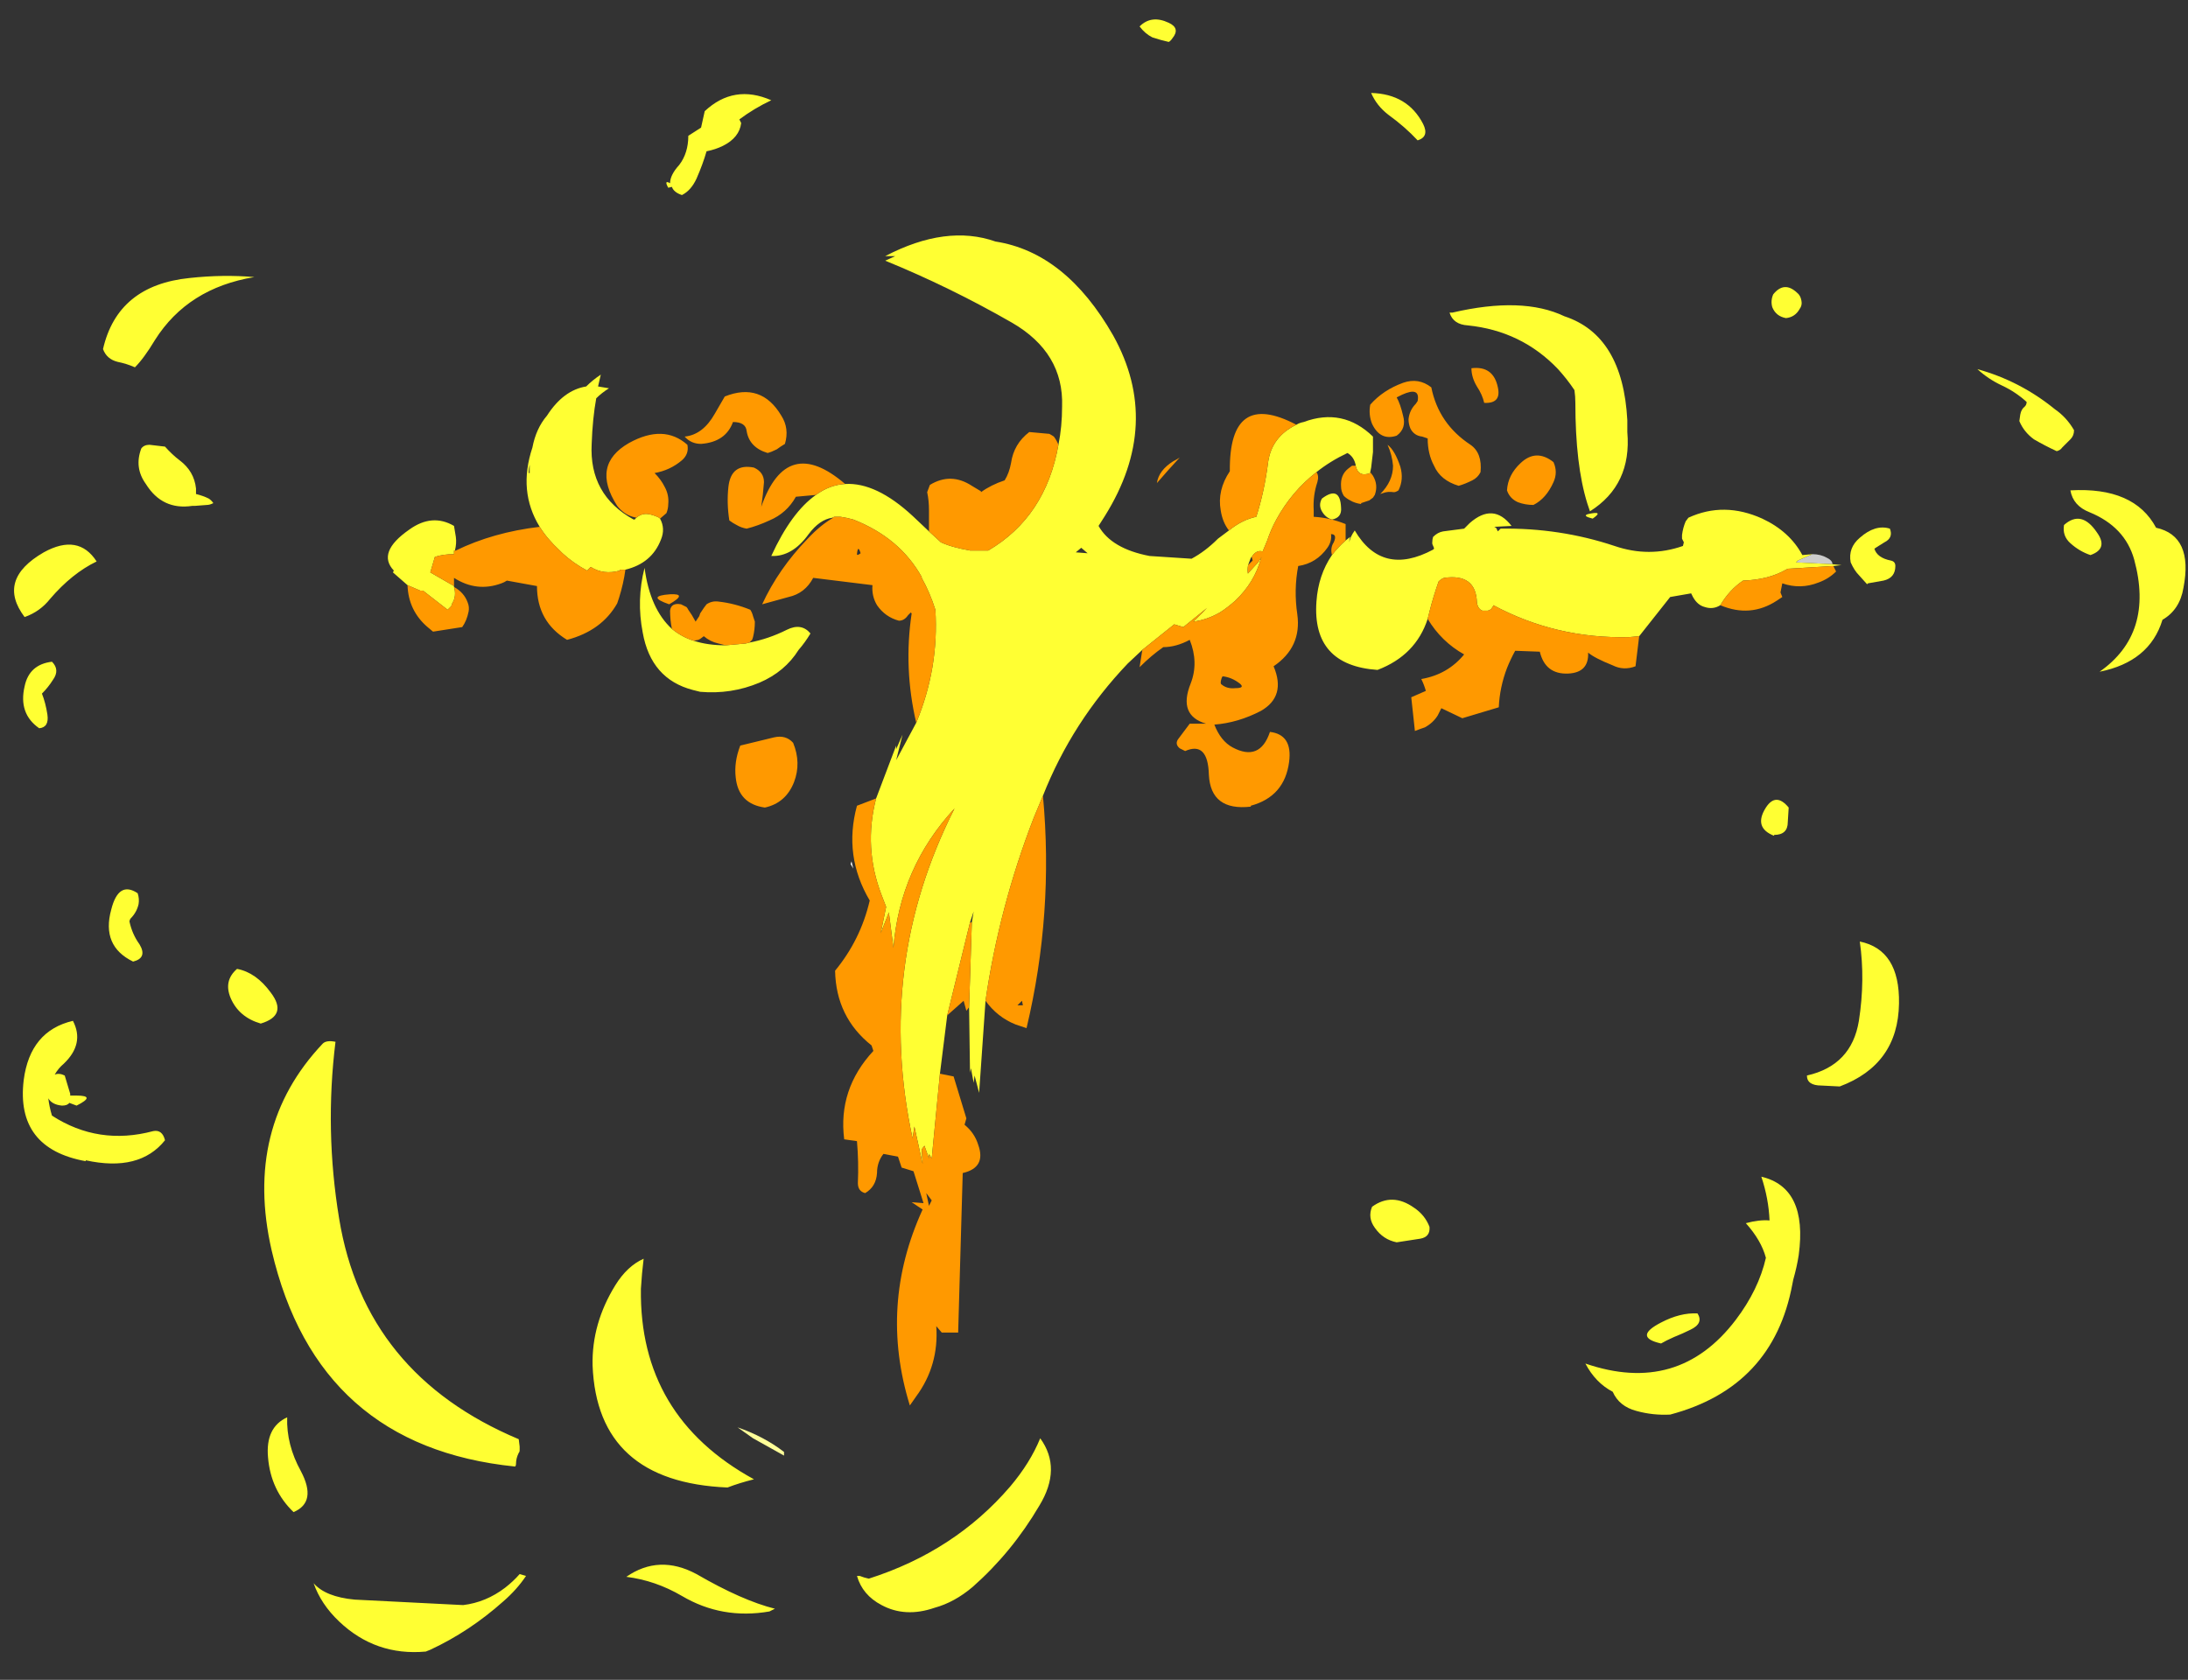 <?xml version="1.0" encoding="UTF-8" standalone="no"?>
<svg xmlns:ffdec="https://www.free-decompiler.com/flash" xmlns:xlink="http://www.w3.org/1999/xlink" ffdec:objectType="frame" height="645.05px" width="840.0px" xmlns="http://www.w3.org/2000/svg">
  <rect width="100%" height="100%" fill="#333333" stroke="none"/>
  <g transform="matrix(1.0, 0.0, 0.0, 1.0, 407.75, 212.8)">
    <use ffdec:characterId="421" height="89.55" transform="matrix(7.0, 0.0, 0.0, 7.0, -402.15, -205.45)" width="119.1" xlink:href="#shape0"/>
  </g>
  <defs>
    <g id="shape0" transform="matrix(1.0, 0.0, 0.0, 1.0, 57.45, 29.35)">
      <path d="M-11.45 17.25 L-11.6 17.0 -11.55 16.85 -11.45 17.25" fill="#ffffff" fill-rule="evenodd" stroke="none"/>
      <path d="M41.15 0.0 Q41.6 0.0 41.95 0.2 42.25 0.35 42.25 0.55 L40.25 0.45 40.35 0.35 41.15 0.0" fill="#cccccc" fill-rule="evenodd" stroke="none"/>
      <path d="M0.75 -0.1 L1.4 -0.05 1.05 -0.35 0.75 -0.1 M-0.2 -6.0 Q0.0 -7.0 0.0 -8.1 0.1 -11.05 -2.75 -12.7 -6.15 -14.65 -9.7 -16.1 L-9.15 -16.35 -9.7 -16.35 Q-6.35 -18.1 -3.65 -17.15 0.2 -16.55 2.8 -12.0 5.5 -7.15 2.35 -2.1 L2.0 -1.55 Q2.7 -0.3 4.8 0.1 L7.1 0.25 Q7.85 -0.15 8.55 -0.85 L9.15 -1.3 Q9.9 -1.9 10.65 -2.05 11.1 -3.45 11.3 -5.05 11.5 -6.45 12.85 -7.1 13.0 -7.2 13.25 -7.25 15.4 -8.05 17.05 -6.45 L17.05 -5.6 16.95 -4.75 16.9 -4.5 16.9 -4.45 Q16.25 -4.2 16.1 -4.85 L16.1 -4.9 Q16.0 -5.35 15.65 -5.55 14.7 -5.1 13.95 -4.5 12.6 -3.45 11.75 -1.9 11.45 -1.35 11.25 -0.75 L11.0 -0.15 Q10.65 -0.25 10.4 0.15 L10.35 0.2 Q10.25 0.45 10.2 0.6 10.15 0.9 10.2 1.1 L10.2 1.05 10.75 0.45 10.95 0.15 10.9 0.25 Q10.55 1.55 9.5 2.55 9.05 2.95 8.65 3.2 7.95 3.6 7.2 3.7 L7.95 2.95 6.65 4.0 6.15 3.85 4.4 5.25 3.6 6.0 Q0.55 9.2 -1.05 13.25 L-1.55 14.45 Q-3.45 19.35 -4.2 24.5 L-4.55 29.55 -4.8 28.6 -4.85 29.0 -5.0 28.2 -5.05 28.45 -5.1 24.85 -4.95 20.2 -4.85 19.6 -5.05 20.2 -6.3 25.3 -6.7 28.5 -7.15 33.15 -7.3 32.9 -7.3 33.15 -7.55 32.45 -7.7 32.65 -7.65 33.45 -8.1 31.4 -8.2 32.05 Q-10.25 22.55 -5.9 13.95 -8.9 17.2 -9.25 21.6 L-9.5 19.65 -9.95 20.8 -9.65 19.35 -9.9 18.7 Q-10.9 16.1 -10.2 13.4 L-9.1 10.5 -9.1 10.7 -8.75 9.9 -9.1 11.3 -8.0 9.25 Q-6.75 6.25 -6.95 3.05 -7.25 2.1 -7.7 1.3 L-7.7 1.25 Q-8.9 -0.9 -11.45 -1.9 -11.8 -2.0 -12.15 -2.05 L-12.5 -2.05 -12.6 -2.0 Q-13.3 -1.9 -13.9 -1.1 -14.8 0.15 -15.95 0.1 -14.85 -2.3 -13.5 -3.25 -12.75 -3.8 -11.9 -3.85 -10.2 -3.95 -8.2 -2.1 L-7.3 -1.25 -6.7 -0.7 -6.65 -0.65 Q-6.2 -0.45 -5.75 -0.35 L-5.55 -0.3 -5.05 -0.2 -4.05 -0.2 Q-0.9 -2.05 -0.2 -6.0 M15.55 -0.75 L15.8 -0.95 Q15.75 -0.8 15.75 -0.65 15.8 -0.95 16.05 -1.3 17.55 1.25 20.35 -0.25 L20.4 -0.3 Q20.4 -0.35 20.35 -0.45 20.3 -0.55 20.3 -0.6 20.3 -0.8 20.35 -0.95 20.6 -1.2 20.9 -1.25 L22.05 -1.4 22.35 -1.7 Q23.65 -2.85 24.65 -1.55 L23.7 -1.5 23.8 -1.45 23.9 -1.25 24.05 -1.4 Q27.3 -1.45 30.3 -0.45 32.2 0.2 34.05 -0.45 L34.1 -0.65 34.0 -0.85 Q34.0 -0.95 34.0 -1.05 34.05 -1.45 34.2 -1.8 L34.35 -2.0 Q36.3 -2.9 38.4 -1.95 39.9 -1.25 40.6 0.05 L41.15 0.0 40.35 0.35 40.25 0.45 42.25 0.55 42.75 0.6 42.3 0.65 39.8 0.8 39.7 0.85 Q38.75 1.4 37.35 1.45 36.6 1.95 36.1 2.8 35.7 3.05 35.25 2.9 34.85 2.8 34.6 2.35 L34.5 2.15 33.35 2.35 31.65 4.5 31.1 4.55 Q27.1 4.65 23.65 2.8 L23.65 2.85 23.6 2.9 Q23.55 3.05 23.35 3.1 L23.05 3.1 Q22.8 3.0 22.75 2.65 22.7 1.05 20.95 1.3 20.8 1.35 20.65 1.5 20.35 2.35 20.15 3.15 L20.05 3.55 Q19.4 5.55 17.3 6.35 13.7 6.1 13.95 2.6 14.05 1.15 14.8 0.05 15.15 -0.4 15.55 -0.75 M21.4 -13.25 Q25.25 -14.15 27.55 -13.05 30.75 -12.0 31.0 -7.35 L31.0 -6.7 Q31.25 -3.8 28.95 -2.35 L28.8 -2.8 Q28.15 -4.9 28.15 -8.3 28.15 -8.65 28.1 -9.0 27.7 -9.6 27.2 -10.15 25.2 -12.25 22.25 -12.55 21.45 -12.6 21.25 -13.25 L21.4 -13.25 M14.25 -3.05 Q15.25 -3.8 15.3 -2.55 15.35 -2.0 14.8 -1.9 14.45 -2.0 14.25 -2.35 14.05 -2.7 14.25 -3.05 M29.1 -1.95 Q28.5 -2.1 28.85 -2.2 29.75 -2.4 29.1 -1.95 M56.75 -1.2 Q57.4 -0.3 56.4 0.05 55.8 -0.15 55.3 -0.6 54.85 -1.0 54.95 -1.6 55.9 -2.45 56.75 -1.2 M55.3 -3.5 Q58.8 -3.7 60.0 -1.45 62.05 -1.0 61.5 1.85 61.3 3.05 60.35 3.6 59.65 5.9 56.9 6.45 59.9 4.35 58.8 0.3 58.3 -1.5 56.35 -2.3 55.45 -2.65 55.3 -3.5 M-28.65 -1.5 Q-29.85 -3.45 -29.05 -5.85 -28.85 -6.9 -28.25 -7.6 -27.35 -9.0 -26.1 -9.2 -25.75 -9.55 -25.3 -9.85 L-25.45 -9.2 -24.85 -9.1 Q-25.25 -8.85 -25.55 -8.55 -25.75 -7.45 -25.8 -6.05 -25.95 -3.25 -23.5 -1.9 -23.4 -1.9 -23.4 -1.95 L-23.35 -2.0 Q-23.05 -2.25 -22.7 -2.2 -22.4 -2.15 -22.1 -2.0 L-22.05 -1.95 Q-21.75 -1.4 -22.0 -0.8 -22.5 0.5 -23.95 0.85 L-24.25 0.85 -24.25 0.9 Q-25.15 1.15 -25.85 0.7 L-26.05 0.9 Q-26.8 0.5 -27.4 -0.05 L-27.55 -0.2 Q-28.25 -0.85 -28.65 -1.5 M-33.35 1.75 L-33.35 1.8 Q-33.2 2.3 -33.45 2.7 L-33.5 2.85 -33.7 3.05 -35.05 2.0 -35.2 2.0 -35.9 1.7 -36.7 1.0 -36.65 0.9 Q-37.6 -0.1 -35.8 -1.35 -34.55 -2.25 -33.35 -1.55 -33.3 -1.25 -33.25 -0.95 -33.2 -0.6 -33.3 -0.2 L-33.35 -0.2 -33.35 0.0 Q-33.95 0.0 -34.4 0.15 L-34.65 1.0 -33.35 1.75 M-29.2 -4.45 L-29.2 -4.9 Q-29.25 -4.7 -29.25 -4.45 L-29.2 -4.45 M-17.15 4.85 Q-16.1 4.65 -15.1 4.15 -14.3 3.75 -13.8 4.35 -14.1 4.85 -14.45 5.25 -15.2 6.45 -16.6 7.05 -18.15 7.7 -19.85 7.55 L-20.25 7.45 Q-22.55 6.85 -23.0 4.3 -23.35 2.5 -22.9 0.75 -22.6 3.0 -21.4 4.1 -20.85 4.55 -20.2 4.75 -19.45 5.0 -18.45 5.0 L-17.35 4.9 -17.15 4.85 M-45.25 22.75 Q-44.2 22.95 -43.4 24.05 -42.45 25.3 -43.95 25.75 -45.15 25.4 -45.6 24.35 -46.0 23.4 -45.25 22.75 M-39.85 26.75 Q-40.45 31.6 -39.65 36.45 -38.25 45.0 -29.8 48.55 L-29.75 48.95 -29.75 49.15 Q-29.75 49.25 -29.8 49.3 -29.95 49.6 -29.95 49.9 -29.95 50.0 -30.0 50.05 -40.85 48.95 -43.35 38.2 -44.9 31.45 -40.55 26.85 -40.35 26.65 -39.85 26.75 M-42.15 52.55 Q-43.4 51.35 -43.55 49.55 -43.7 47.9 -42.5 47.35 -42.55 48.85 -41.75 50.3 -40.85 52.0 -42.15 52.55 M-29.4 56.05 Q-29.9 56.8 -30.65 57.45 -32.5 59.1 -34.65 60.1 L-34.9 60.2 Q-37.65 60.45 -39.65 58.55 -40.65 57.6 -41.05 56.45 -40.4 57.2 -38.8 57.35 L-32.85 57.65 Q-31.6 57.5 -30.55 56.7 -30.1 56.35 -29.75 55.95 L-29.4 56.05 M-24.5 40.1 Q-23.85 39.05 -22.95 38.65 -23.05 39.45 -23.1 40.3 -23.2 47.3 -16.9 50.75 -17.7 50.95 -18.35 51.2 -25.5 50.9 -25.75 44.5 -25.8 42.2 -24.5 40.1 M-11.25 56.05 L-11.1 56.05 Q-10.85 56.15 -10.6 56.2 -5.9 54.7 -2.85 51.15 -1.75 49.85 -1.2 48.5 0.0 50.15 -1.25 52.2 -2.75 54.75 -4.9 56.65 -5.9 57.5 -7.0 57.8 -8.6 58.35 -9.9 57.65 -10.95 57.1 -11.25 56.05 M-20.05 55.95 Q-17.55 57.4 -15.75 57.85 L-16.05 58.0 Q-18.65 58.45 -20.85 57.15 -22.3 56.3 -23.9 56.1 -22.1 54.85 -20.05 55.95 M-55.35 6.9 Q-55.6 7.3 -55.95 7.65 -55.75 8.15 -55.65 8.8 -55.55 9.5 -56.1 9.55 -57.25 8.75 -56.9 7.25 -56.65 6.05 -55.4 5.9 -54.95 6.35 -55.35 6.9 M-56.9 3.45 Q-58.45 1.4 -55.85 -0.1 -53.95 -1.15 -52.95 0.4 -54.3 1.05 -55.5 2.45 -56.05 3.15 -56.9 3.45 M-51.1 20.0 Q-51.15 20.1 -51.15 20.15 -51.0 20.85 -50.6 21.4 -50.15 22.15 -50.95 22.35 -52.7 21.5 -52.15 19.5 -51.75 17.9 -50.7 18.6 -50.6 18.9 -50.65 19.2 -50.75 19.65 -51.1 20.0 M-54.75 27.95 Q-55.05 28.2 -55.25 28.55 -55.0 28.45 -54.7 28.6 L-54.4 29.6 -54.4 29.7 -54.05 29.7 Q-52.95 29.7 -54.05 30.25 L-54.45 30.1 Q-54.55 30.25 -54.85 30.25 -55.4 30.2 -55.6 29.85 -55.55 30.3 -55.4 30.8 -52.85 32.45 -49.85 31.65 -49.35 31.55 -49.2 32.15 -50.6 33.9 -53.55 33.25 L-53.55 33.3 Q-57.4 32.6 -56.95 28.85 -56.6 26.15 -54.25 25.6 -53.6 26.85 -54.75 27.95 M39.85 13.9 L39.8 14.7 Q39.8 15.4 39.05 15.4 L39.05 15.45 Q37.9 15.0 38.6 13.9 39.15 13.05 39.85 13.9 M45.9 24.65 Q45.85 28.0 42.65 29.2 L41.65 29.15 Q40.85 29.15 40.85 28.6 43.3 28.05 43.7 25.6 44.05 23.35 43.75 21.25 45.95 21.7 45.9 24.65 M17.0 35.8 Q18.1 35.0 19.3 35.85 19.9 36.25 20.15 36.9 20.2 37.45 19.65 37.55 L18.35 37.75 Q17.6 37.6 17.15 36.95 16.75 36.4 17.0 35.8 M40.05 40.05 Q39.0 45.7 33.35 47.2 32.4 47.25 31.5 47.0 30.55 46.75 30.2 45.95 29.25 45.45 28.7 44.4 33.8 46.15 36.95 42.0 38.2 40.35 38.6 38.6 38.35 37.65 37.5 36.7 38.25 36.5 38.8 36.55 38.75 35.35 38.35 34.15 40.9 34.75 40.4 38.45 40.3 39.1 40.1 39.8 L40.05 40.05 M32.85 43.3 Q31.3 42.95 32.85 42.15 33.9 41.6 34.85 41.65 35.2 42.2 34.45 42.55 34.05 42.75 33.55 42.95 33.1 43.15 32.85 43.3" fill="#ffff33" fill-rule="evenodd" stroke="none"/>
      <path d="M9.15 -1.3 Q8.8 -1.75 8.7 -2.4 8.5 -3.5 9.2 -4.55 9.15 -9.05 12.85 -7.1 11.5 -6.45 11.3 -5.05 11.1 -3.45 10.65 -2.05 9.9 -1.9 9.15 -1.3 M16.9 -4.5 L17.05 -4.3 Q17.35 -3.8 17.15 -3.25 L17.05 -3.1 16.85 -2.95 16.4 -2.8 16.4 -2.75 Q16.05 -2.8 15.8 -2.95 15.6 -3.05 15.45 -3.2 15.3 -3.45 15.3 -3.7 15.25 -4.35 15.7 -4.7 L15.9 -4.85 16.1 -4.85 Q16.25 -4.2 16.9 -4.45 L16.9 -4.5 M13.95 -4.5 Q14.1 -4.3 14.0 -3.95 13.75 -3.2 13.8 -2.4 L13.8 -2.05 Q14.7 -2.0 15.55 -1.65 L15.55 -0.75 Q15.15 -0.4 14.8 0.05 14.7 -0.35 14.9 -0.65 15.1 -1.1 14.75 -1.1 14.8 -0.7 14.55 -0.35 13.95 0.5 12.95 0.65 12.7 1.95 12.9 3.3 13.15 5.1 11.6 6.15 12.3 7.8 10.9 8.6 9.65 9.25 8.35 9.35 8.7 10.25 9.35 10.6 10.85 11.4 11.4 9.75 12.65 9.9 12.45 11.4 12.2 13.3 10.35 13.8 L10.35 13.85 Q8.15 14.1 8.05 12.1 8.0 10.25 6.75 10.8 L6.45 10.65 Q6.15 10.4 6.4 10.1 L7.0 9.3 7.9 9.3 Q6.35 8.85 7.05 7.1 7.5 5.95 7.0 4.7 6.25 5.1 5.55 5.1 4.9 5.55 4.25 6.2 L4.4 5.25 6.15 3.85 6.65 4.0 7.95 2.95 7.2 3.7 Q7.95 3.6 8.65 3.2 9.05 2.95 9.5 2.55 10.55 1.55 10.9 0.25 L10.95 0.15 10.75 0.45 10.2 1.05 10.2 1.1 Q10.15 0.9 10.2 0.6 L10.45 0.35 10.4 0.15 Q10.65 -0.25 11.0 -0.15 L11.25 -0.75 Q11.45 -1.35 11.75 -1.9 12.6 -3.45 13.95 -4.5 M42.3 0.65 L42.45 0.95 Q42.05 1.35 41.5 1.55 40.5 1.95 39.5 1.6 L39.4 2.1 39.5 2.35 39.2 2.55 Q37.75 3.5 36.1 2.8 36.6 1.95 37.35 1.45 38.75 1.4 39.7 0.85 L39.8 0.8 42.3 0.65 M31.65 4.5 L31.45 6.15 Q30.8 6.4 30.2 6.1 29.2 5.7 28.85 5.4 28.9 6.5 27.75 6.55 26.5 6.6 26.2 5.35 L24.85 5.3 Q24.6 5.75 24.4 6.25 24.0 7.3 23.95 8.4 L21.95 9.0 20.8 8.45 20.6 8.85 Q20.35 9.25 19.9 9.5 19.6 9.6 19.35 9.7 L19.15 7.85 19.95 7.5 Q19.85 7.15 19.7 6.85 21.15 6.6 22.05 5.5 20.8 4.8 20.05 3.55 L20.15 3.15 Q20.35 2.35 20.65 1.5 20.8 1.35 20.95 1.3 22.7 1.05 22.75 2.65 22.8 3.0 23.05 3.1 L23.35 3.1 Q23.55 3.05 23.6 2.9 L23.65 2.85 23.65 2.8 Q27.1 4.65 31.1 4.55 L31.65 4.5 M-1.05 13.25 Q-0.45 19.7 -1.95 26.0 L-2.55 25.8 Q-3.55 25.4 -4.2 24.5 -3.45 19.35 -1.55 14.45 L-1.05 13.25 M-5.1 24.85 L-5.25 25.05 -5.4 24.5 -6.3 25.3 -5.05 20.2 -4.95 20.2 -5.1 24.85 M-6.7 28.5 L-5.95 28.65 -5.25 30.95 -5.35 31.3 Q-4.8 31.75 -4.6 32.4 -4.15 33.65 -5.45 33.95 L-5.7 42.7 -6.6 42.7 -6.9 42.35 Q-6.75 44.5 -8.0 46.2 L-8.35 46.7 Q-10.05 41.2 -7.65 35.95 L-8.25 35.55 -7.6 35.6 -8.15 33.85 -8.8 33.65 -9.0 33.05 -9.8 32.9 Q-10.15 33.35 -10.15 33.95 -10.2 34.7 -10.8 35.05 -11.2 34.95 -11.2 34.5 -11.15 33.35 -11.25 32.2 L-11.95 32.1 Q-12.3 29.35 -10.35 27.25 L-10.45 26.95 Q-12.4 25.4 -12.45 22.85 -11.05 21.15 -10.55 19.0 -12.0 16.55 -11.25 13.8 L-10.2 13.4 Q-10.9 16.1 -9.9 18.7 L-9.65 19.35 -9.95 20.8 -9.5 19.65 -9.25 21.6 Q-8.9 17.2 -5.9 13.95 -10.25 22.55 -8.2 32.05 L-8.1 31.4 -7.65 33.45 -7.7 32.65 -7.55 32.45 -7.3 33.15 -7.3 32.9 -7.15 33.15 -6.7 28.5 M-8.0 9.25 Q-8.7 6.25 -8.25 3.25 L-8.3 3.2 -8.45 3.35 Q-8.65 3.65 -8.95 3.65 -9.7 3.45 -10.15 2.8 -10.45 2.3 -10.4 1.7 L-13.65 1.3 Q-14.1 2.15 -15.0 2.35 -15.75 2.55 -16.45 2.75 -15.55 0.8 -13.95 -0.85 -13.25 -1.6 -12.55 -2.0 L-12.6 -2.0 -12.5 -2.05 -12.15 -2.05 Q-11.8 -2.0 -11.45 -1.9 -8.9 -0.9 -7.7 1.25 L-7.7 1.3 Q-7.25 2.1 -6.95 3.05 -6.75 6.25 -8.0 9.25 M-13.5 -3.25 L-14.6 -3.15 Q-15.1 -2.25 -16.05 -1.85 -16.7 -1.55 -17.3 -1.4 -17.6 -1.45 -17.85 -1.6 -18.05 -1.7 -18.25 -1.85 -18.4 -2.8 -18.3 -3.7 -18.15 -5.0 -16.9 -4.75 -16.35 -4.5 -16.35 -3.95 -16.4 -3.25 -16.5 -2.6 -15.1 -6.6 -11.9 -3.85 -12.75 -3.8 -13.5 -3.25 M-7.3 -1.25 Q-7.3 -1.85 -7.3 -2.4 -7.3 -2.95 -7.4 -3.4 L-7.25 -3.8 Q-6.1 -4.5 -4.95 -3.75 L-4.45 -3.45 -4.45 -3.4 Q-3.9 -3.8 -3.15 -4.05 -2.9 -4.45 -2.8 -5.0 -2.65 -6.05 -1.8 -6.7 L-0.7 -6.6 Q-0.6 -6.55 -0.45 -6.45 -0.3 -6.25 -0.2 -6.0 -0.9 -2.05 -4.05 -0.2 L-5.05 -0.2 -5.55 -0.3 -5.75 -0.35 Q-6.2 -0.45 -6.65 -0.65 L-6.7 -0.7 -7.3 -1.25 M6.45 -5.3 Q5.8 -4.6 5.2 -3.9 5.3 -4.6 6.1 -5.1 6.3 -5.2 6.45 -5.3 M18.7 -7.6 Q18.9 -6.9 18.35 -6.5 17.45 -6.2 17.0 -7.15 16.8 -7.65 16.9 -8.2 17.6 -9.0 18.7 -9.4 19.55 -9.7 20.25 -9.15 20.65 -7.15 22.4 -6.0 23.05 -5.55 22.95 -4.5 22.8 -4.2 22.5 -4.05 22.1 -3.85 21.75 -3.75 20.75 -4.05 20.4 -4.85 20.05 -5.5 20.05 -6.35 L19.75 -6.45 Q19.3 -6.5 19.1 -6.9 19.0 -7.15 19.0 -7.4 19.05 -7.9 19.4 -8.25 L19.5 -8.4 Q19.65 -9.2 18.65 -8.75 L18.35 -8.6 Q18.55 -8.25 18.7 -7.6 M22.45 -10.2 Q23.65 -10.35 23.9 -9.15 24.1 -8.25 23.15 -8.3 23.05 -8.75 22.75 -9.2 22.45 -9.7 22.45 -10.2 M18.55 -4.8 Q18.75 -4.1 18.45 -3.5 18.3 -3.4 18.2 -3.4 17.85 -3.45 17.6 -3.35 L17.45 -3.3 Q18.15 -4.0 18.15 -4.85 18.1 -5.45 17.85 -6.0 18.25 -5.7 18.55 -4.8 M26.95 -3.95 Q26.55 -3.05 25.85 -2.7 25.4 -2.7 25.0 -2.85 24.55 -3.05 24.4 -3.5 24.45 -4.35 25.15 -5.0 26.0 -5.8 26.95 -5.05 27.2 -4.5 26.95 -3.95 M-23.35 -2.0 L-23.55 -2.05 Q-24.05 -2.2 -24.4 -2.65 -25.85 -4.9 -23.75 -6.1 -21.85 -7.15 -20.55 -6.0 -20.45 -5.5 -20.85 -5.15 -21.5 -4.6 -22.35 -4.45 -22.0 -4.1 -21.8 -3.7 -21.55 -3.25 -21.6 -2.75 -21.6 -2.5 -21.7 -2.25 L-22.05 -1.95 -22.1 -2.0 Q-22.4 -2.15 -22.7 -2.2 -23.05 -2.25 -23.35 -2.0 M-23.95 0.85 Q-24.05 1.6 -24.3 2.4 L-24.4 2.7 Q-25.25 4.2 -27.15 4.7 -28.8 3.7 -28.8 1.75 L-30.45 1.45 Q-30.6 1.55 -30.75 1.6 -32.1 2.1 -33.35 1.3 L-33.35 1.75 -34.65 1.0 -34.4 0.15 Q-33.95 0.0 -33.35 0.0 L-33.35 -0.2 -33.3 -0.2 -33.25 -0.2 Q-31.2 -1.2 -28.65 -1.5 -28.25 -0.85 -27.55 -0.2 L-27.4 -0.05 Q-26.8 0.5 -26.05 0.9 L-25.85 0.7 Q-25.15 1.15 -24.25 0.9 L-24.25 0.85 -23.95 0.85 M-33.35 1.8 Q-32.8 2.1 -32.6 2.65 -32.5 2.9 -32.55 3.15 -32.65 3.65 -32.9 4.0 L-34.5 4.25 -34.8 4.0 Q-35.85 3.1 -35.9 1.7 L-35.2 2.0 -35.05 2.0 -33.7 3.05 -33.5 2.85 -33.45 2.7 Q-33.2 2.3 -33.35 1.8 M-18.5 -8.65 Q-16.5 -9.45 -15.4 -7.6 -14.95 -6.9 -15.2 -6.05 -15.45 -5.9 -15.65 -5.75 -15.95 -5.6 -16.15 -5.55 -17.15 -5.85 -17.3 -6.75 -17.35 -7.25 -18.05 -7.25 -18.45 -6.15 -19.8 -6.05 -20.35 -6.05 -20.7 -6.45 -19.7 -6.55 -19.05 -7.7 L-18.5 -8.65 M-11.25 0.0 Q-11.25 0.1 -11.05 -0.05 -11.2 -0.55 -11.25 0.0 M-21.4 4.1 Q-21.5 3.6 -21.5 3.1 -21.45 2.65 -20.9 2.75 L-20.6 2.9 Q-20.55 2.95 -20.5 3.05 L-20.3 3.35 -20.1 3.7 -19.9 3.4 -19.85 3.25 -19.65 2.95 -19.5 2.75 Q-19.2 2.55 -18.85 2.6 -17.95 2.7 -17.1 3.05 -17.0 3.2 -16.95 3.4 -16.9 3.55 -16.85 3.7 -16.85 4.15 -16.95 4.55 L-17.0 4.7 -17.15 4.85 -17.35 4.9 -18.45 5.0 -18.85 4.9 Q-19.3 4.8 -19.65 4.5 L-19.85 4.65 -19.95 4.7 -20.2 4.75 Q-20.85 4.55 -21.4 4.1 M-21.55 2.75 Q-22.85 2.3 -21.5 2.2 -20.5 2.15 -21.55 2.75 M-17.65 10.5 L-15.8 10.05 Q-15.15 9.9 -14.75 10.35 -14.3 11.45 -14.7 12.5 -15.15 13.65 -16.3 13.9 -17.75 13.7 -17.9 12.25 -18.0 11.4 -17.65 10.5 M-2.45 24.75 L-2.15 24.75 -2.2 24.5 -2.45 24.75 M-7.3 35.75 L-7.15 35.45 -7.45 35.05 -7.3 35.75 M8.75 6.8 Q8.65 7.1 8.75 7.15 9.05 7.4 9.5 7.35 10.05 7.35 9.75 7.1 9.3 6.75 8.8 6.7 L8.75 6.8" fill="#ff9900" fill-rule="evenodd" stroke="none"/>
      <path d="M-15.25 49.25 L-15.25 49.45 -16.95 48.5 -17.8 47.9 Q-16.35 48.4 -15.25 49.25" fill="#ffff99" fill-rule="evenodd" stroke="none"/>
      <path d="M4.25 -28.95 Q4.9 -29.6 5.85 -29.15 6.5 -28.85 6.05 -28.3 5.95 -28.15 5.85 -28.1 5.4 -28.2 4.95 -28.35 4.55 -28.55 4.25 -28.95 M19.5 -22.7 Q18.8 -23.45 17.9 -24.1 17.25 -24.6 16.95 -25.3 18.95 -25.25 19.8 -23.6 20.15 -22.9 19.5 -22.7 M40.3 -14.35 Q40.5 -14.2 40.55 -13.9 40.6 -13.65 40.45 -13.45 40.2 -13.0 39.7 -12.95 39.15 -13.05 38.95 -13.55 38.85 -13.9 39.0 -14.25 39.6 -15.0 40.3 -14.35 M45.1 -0.65 L44.7 -0.4 44.55 -0.3 Q44.7 0.2 45.45 0.35 45.7 0.4 45.7 0.65 45.7 1.3 45.05 1.45 L44.2 1.6 44.15 1.65 43.7 1.15 Q43.45 0.9 43.25 0.45 43.1 -0.35 43.75 -0.9 44.6 -1.65 45.4 -1.4 45.6 -0.9 45.1 -0.65 M52.8 -8.1 Q52.9 -8.2 52.9 -8.35 52.3 -8.9 51.55 -9.25 50.8 -9.6 50.2 -10.15 52.55 -9.5 54.45 -7.95 55.1 -7.5 55.5 -6.8 55.5 -6.5 55.3 -6.3 L54.85 -5.85 Q54.75 -5.7 54.55 -5.65 53.9 -5.95 53.3 -6.3 52.75 -6.7 52.5 -7.3 L52.55 -7.65 Q52.6 -7.95 52.8 -8.1 M-50.85 -10.25 Q-51.3 -10.45 -51.8 -10.55 -52.4 -10.7 -52.6 -11.25 -51.8 -14.75 -47.85 -15.15 -46.0 -15.35 -44.3 -15.2 -47.95 -14.6 -49.75 -11.75 -50.35 -10.75 -50.85 -10.25 M-47.5 -3.6 L-47.5 -3.3 Q-47.1 -3.2 -46.8 -3.05 -46.65 -2.95 -46.55 -2.8 -46.75 -2.7 -46.9 -2.7 L-47.55 -2.65 -47.7 -2.65 Q-49.35 -2.4 -50.25 -3.85 -50.9 -4.75 -50.5 -5.8 -50.35 -6.0 -50.05 -6.0 L-49.2 -5.9 Q-48.8 -5.45 -48.4 -5.15 -47.6 -4.55 -47.5 -3.6 M-20.5 -22.95 L-19.8 -23.4 -19.6 -24.3 Q-18.0 -25.8 -15.95 -24.9 -16.9 -24.45 -17.7 -23.85 L-17.6 -23.65 Q-17.7 -22.85 -18.6 -22.4 -19.0 -22.2 -19.5 -22.1 -19.7 -21.4 -20.05 -20.6 -20.35 -19.95 -20.85 -19.7 -21.3 -19.85 -21.4 -20.15 L-21.6 -20.1 Q-21.85 -20.55 -21.5 -20.35 -21.5 -20.8 -21.0 -21.35 -20.5 -22.0 -20.5 -22.95" fill="#ffff33" fill-rule="evenodd" stroke="none"/>
    </g>
  </defs>
</svg>
